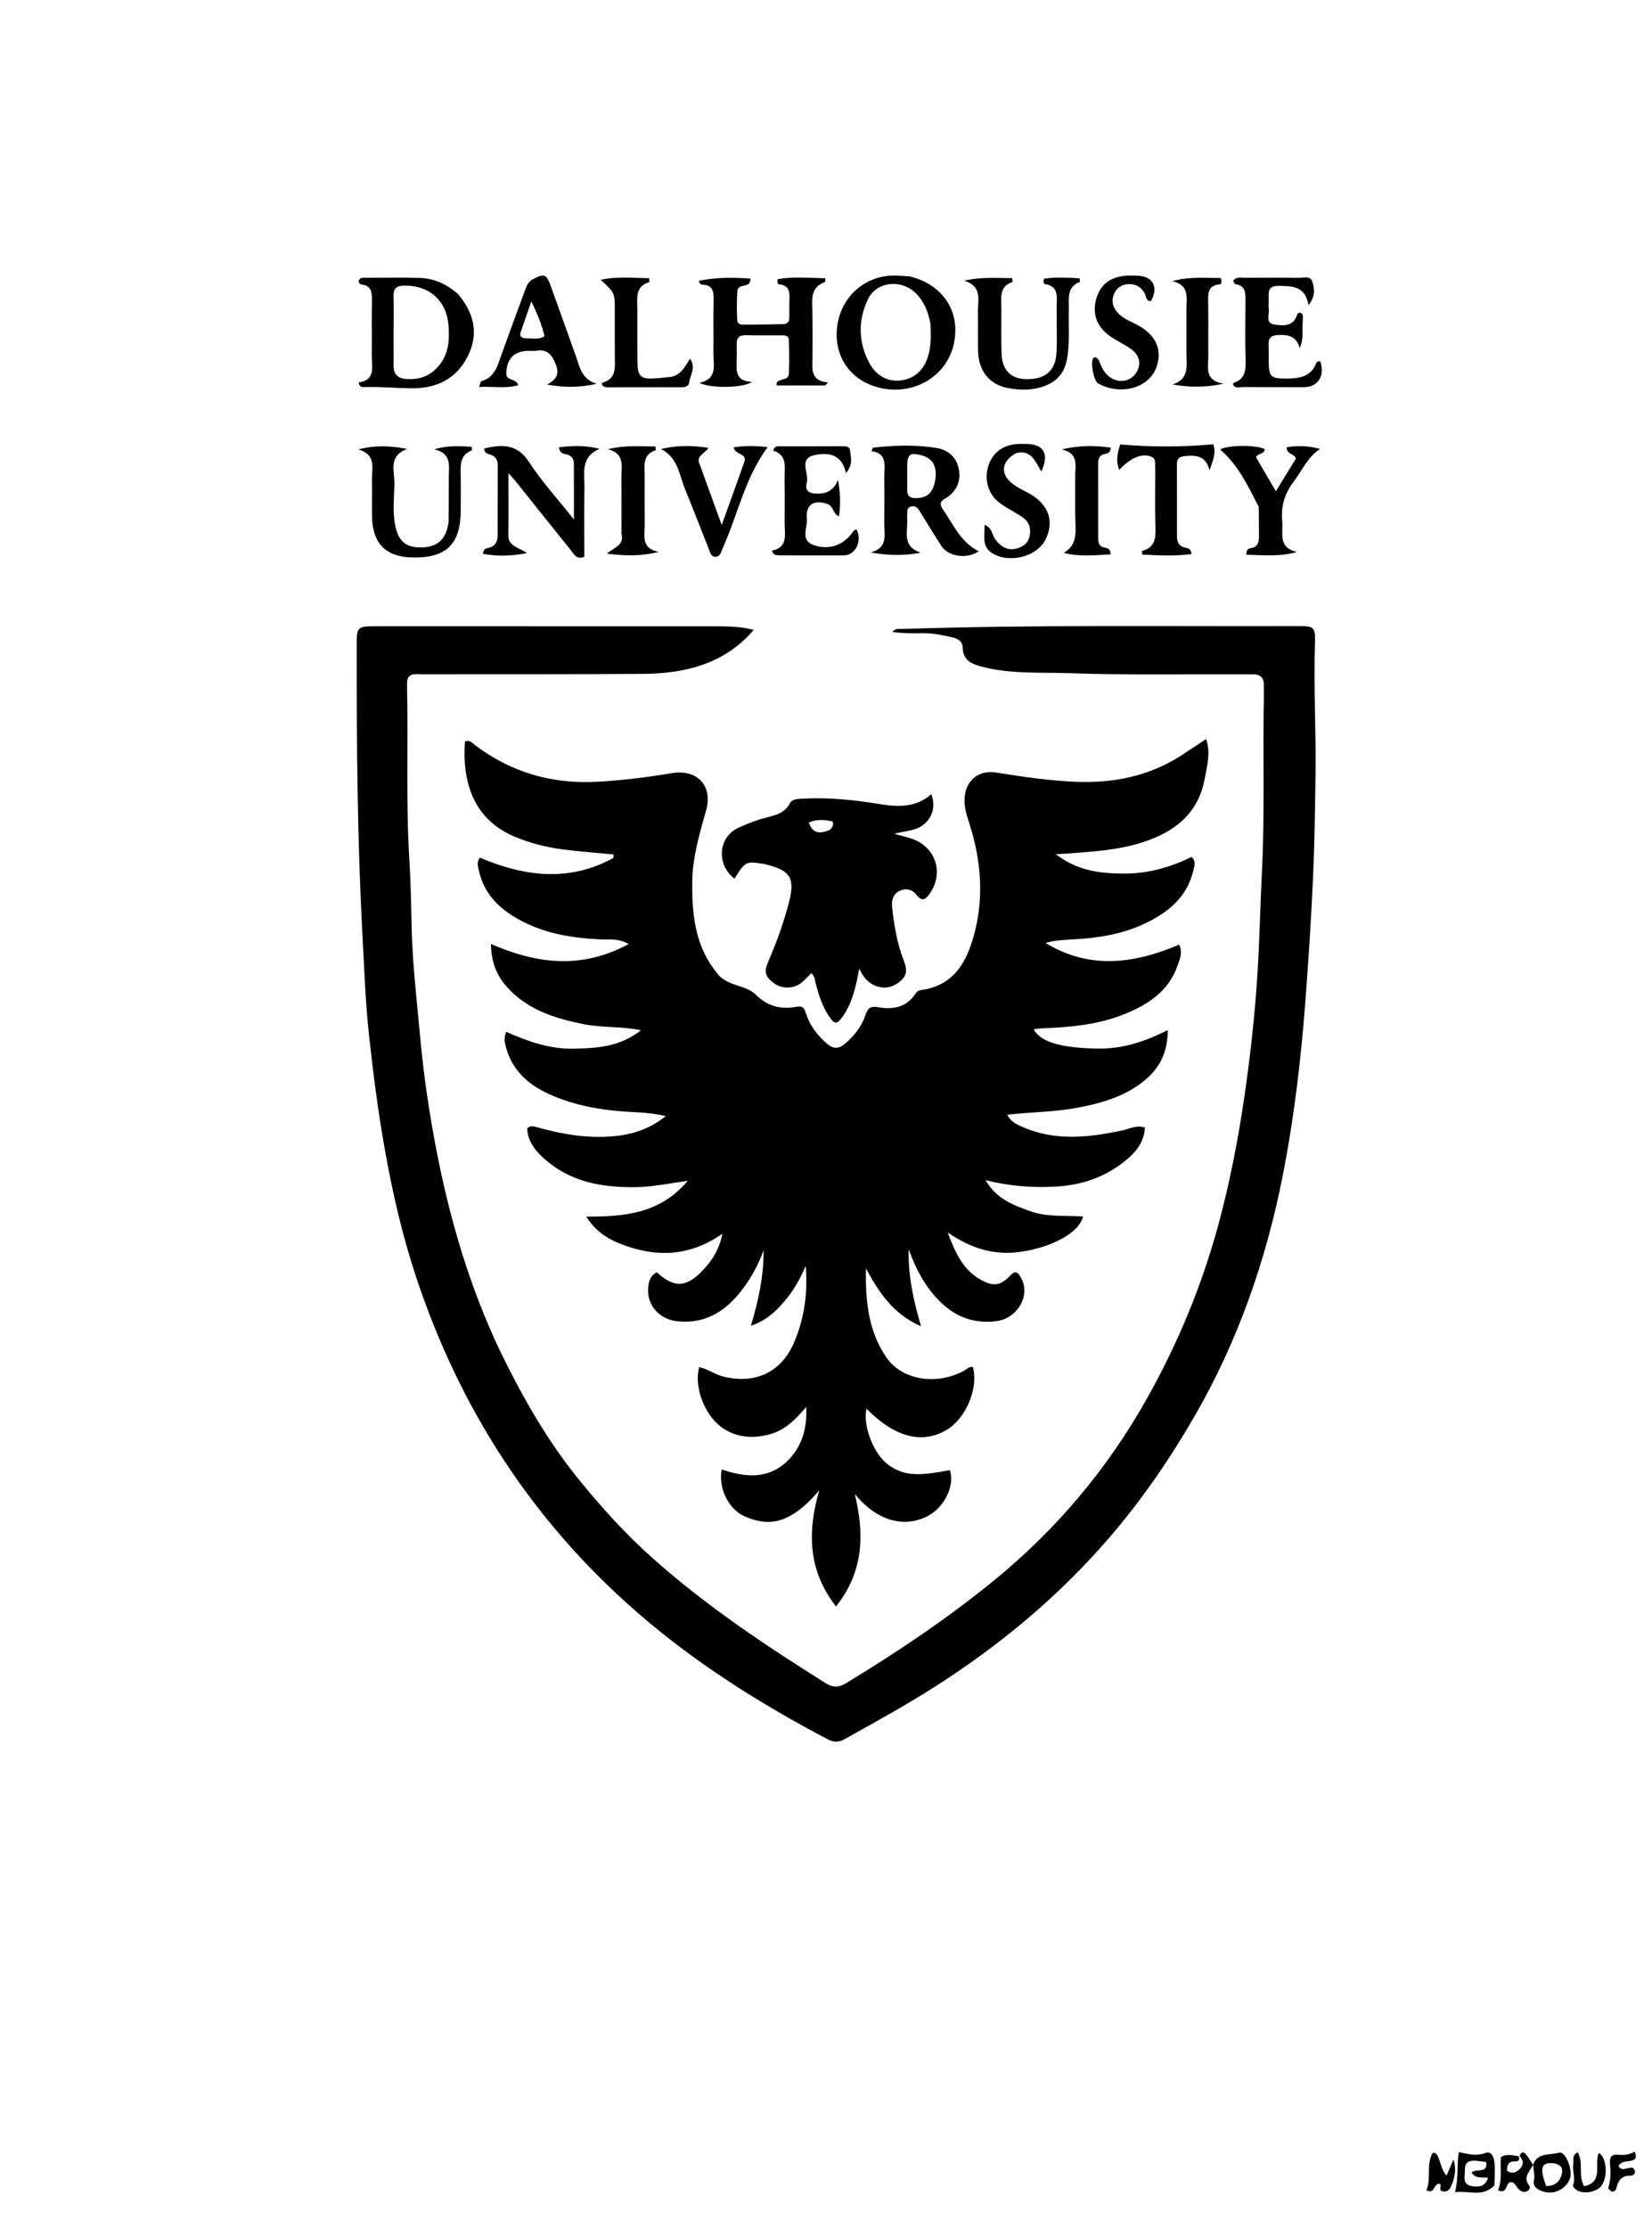 <svg version="1.1" id="Layer_1" xmlns="http://www.w3.org/2000/svg" xmlns:xlink="http://www.w3.org/1999/xlink" x="0px" y="0px"
	 width="100%" viewBox="0 0 736 992" enable-background="new 0 0 736 992" xml:space="preserve">
<path fill="#000000" opacity="1" stroke="none" 
	d="
M525.758,336.75 
	C529.645,334.201 533.22,331.839 537.367,329.101 
	C539.492,335.409 537.722,341.038 536.756,346.548 
	C533.972,362.43 523.058,370.642 508.666,375.2 
	C497.949,378.593 486.782,379.222 475.668,380.067 
	C474.382,380.165 473.093,380.223 470.399,380.383 
	C480.184,387.914 490.334,388.952 500.857,388.999 
	C511.544,389.047 521.484,386.176 530.906,381.591 
	C532.964,383.629 532.111,385.624 531.688,387.479 
	C528.946,399.498 520.414,406.351 509.969,411.296 
	C499.877,416.075 489.033,417.727 477.986,418.311 
	C473.91,418.526 469.835,418.748 465.769,419.885 
	C485.338,431.797 505.196,429.248 525.335,420.64 
	C527.072,424.166 525.575,427.305 524.503,430.3 
	C520.45,441.63 511.23,447.456 500.782,451.665 
	C489.024,456.402 476.558,457.404 464.044,457.952 
	C462.896,458.002 461.755,458.2 460.534,458.338 
	C463.592,464.151 473.104,466.687 489.171,466.931 
	C499.933,467.094 509.749,464.01 520.278,458.7 
	C520.196,467.944 517.184,474.603 511.321,479.913 
	C502.467,487.932 491.448,491.104 480.037,493.275 
	C469.928,495.198 459.601,495.149 448.754,496.389 
	C450.391,499.685 453.021,500.7 455.507,501.804 
	C470.143,508.303 485.057,506.54 500.056,503.36 
	C503.204,502.692 506.272,500.873 510.096,502.101 
	C509.785,507.709 506.983,511.941 503.089,515.395 
	C493.922,523.528 483.106,527.623 470.849,528.361 
	C460.504,528.984 450.311,528.314 439.088,525.532 
	C443.995,534.005 451.466,536.607 458.85,539.301 
	C466.485,542.086 474.562,541.175 482.505,541.697 
	C480.857,548.927 468.744,555.381 454.898,557.412 
	C443.242,559.123 432.926,556.174 422.201,548.797 
	C425.74,558.229 429.286,565.783 437.319,570.077 
	C442.902,573.062 445.899,572.411 450.291,567.806 
	C452.954,565.014 454.084,567.583 455.059,569.395 
	C459.151,576.997 453.206,587.1 444.02,588.289 
	C434.886,589.471 426.915,587.021 420.064,580.788 
	C413.007,574.368 408.514,566.333 404.812,556.27 
	C404.605,568.443 406.955,578.919 410.328,590.594 
	C397.471,584.927 391.458,575.151 385.782,564.839 
	C385.555,578.925 386.689,592.716 395.051,604.651 
	C402.058,614.654 417.281,616.965 429.452,610.411 
	C430.718,609.73 431.738,608.397 433.418,608.724 
	C436.114,617.922 430.309,631.721 421.69,636.778 
	C410.723,643.212 398.523,639.963 386.037,627.284 
	C384.319,635.01 389.321,647.742 395.896,652.38 
	C402.511,657.047 408.559,657.546 423.132,654.629 
	C425.477,660.872 421.252,670.515 414.078,674.671 
	C404.928,679.971 392.142,679.039 380.825,665.266 
	C385.086,682.833 384.96,699.629 372.464,715.37 
	C360.043,699.402 359.597,682.415 364.989,663.635 
	C351.464,679.601 341.725,679.58 331.746,675.225 
	C324.43,672.032 319.93,662.371 321.553,654.345 
	C332.282,658.046 342.945,658.868 351.525,649.84 
	C357.376,643.685 359.638,635.908 359.2,626.476 
	C354.253,632.373 349.362,637.151 342.336,638.865 
	C335.427,640.55 328.787,640.217 322.615,636.333 
	C314.277,631.087 308.98,618.083 311.515,608.766 
	C315.398,609.628 318.612,612.143 322.519,613.063 
	C336.732,616.407 348.181,611.028 353.867,597.609 
	C358.352,587.026 359.938,575.915 358.96,563.686 
	C356.316,569.86 353.363,574.98 349.44,579.527 
	C345.636,583.936 341.589,587.933 334.566,590.362 
	C337.925,578.964 340.229,568.546 340.22,556.713 
	C337.832,563.238 334.937,568.46 331.404,573.29 
	C324.101,583.275 314.985,589.705 301.828,588.379 
	C294.105,587.601 288.383,581.585 288.749,574.045 
	C288.895,571.035 289.517,568.105 292.607,566.555 
	C300.462,573.74 305.985,573.405 313.512,565.237 
	C317.364,561.057 320.46,556.403 321.844,549.399 
	C306.69,559.953 291.336,559.954 275.7,553.59 
	C270.158,551.334 265.177,548.024 261.183,541.775 
	C278.131,541.766 293.938,540.574 306.393,525.831 
	C297.897,526.979 290.848,528.504 283.635,528.63 
	C268.049,528.902 253.459,526.322 241.594,515.164 
	C237.899,511.69 235.038,507.716 234.883,502.475 
	C236.398,500.998 237.917,501.606 239.297,501.981 
	C247.839,504.299 256.533,506.124 265.347,506.247 
	C276.201,506.398 286.831,504.85 296.635,497.02 
	C291.244,495.758 286.776,495.441 282.261,495.221 
	C269.216,494.588 256.409,492.62 244.429,487.115 
	C235.296,482.919 228.241,476.64 225.475,466.495 
	C224.905,464.403 224.318,462.339 225.528,459.488 
	C235.07,463.669 244.719,467.174 255.424,466.978 
	C265.964,466.785 276.137,466.217 285.556,458.756 
	C276.473,456.935 268.102,457.699 259.973,456.052 
	C247.207,453.465 235.075,449.71 225.967,439.63 
	C221.225,434.381 218.814,428.271 218.734,420.344 
	C239.245,429.284 259.099,431.724 280.118,420.366 
	C275.367,417.755 271.655,418.492 268.096,418.34 
	C256.366,417.837 244.86,416.174 234.184,411.01 
	C223.919,406.045 215.691,399.117 213.243,387.178 
	C212.907,385.537 212.359,383.951 213.778,381.897 
	C233.608,390.355 253.619,392.875 273.295,382.023 
	C273.302,381.512 273.309,381.001 273.316,380.491 
	C265.652,379.741 257.962,379.191 250.332,378.185 
	C243.24,377.249 236.354,375.491 229.656,372.729 
	C212.119,365.495 205.732,350.114 207.16,330.208 
	C209.315,329.214 210.529,330.989 211.879,331.996 
	C227.858,343.924 245.7,349.167 265.678,348.129 
	C277.012,347.54 288.196,346.147 299.343,344.276 
	C310.523,342.399 317.718,349.835 314.592,360.852 
	C311.586,371.445 308.476,382.013 308.404,393.081 
	C308.319,406.155 309.428,419.085 317.218,430.358 
	C317.88,431.316 318.657,432.195 319.323,433.151 
	C323.593,439.285 332.095,438.381 336.674,442.887 
	C342.358,448.479 348.205,449.544 355.25,448.274 
	C358.151,447.752 358.603,449.846 359.226,451.693 
	C361.043,457.076 364.393,461.319 368.67,464.943 
	C371.26,467.138 373.738,467.074 376.29,464.918 
	C380.439,461.411 383.799,457.289 385.533,452.108 
	C386.517,449.166 387.544,447.873 391.191,448.511 
	C397.676,449.647 403.901,448.728 407.898,442.4 
	C408.459,441.51 409.312,441.021 410.364,440.878 
	C425.812,438.778 431.296,427.127 434.453,414.325 
	C438.395,398.338 436.878,382.303 431.847,366.627 
	C430.83,363.46 429.779,360.318 429.707,356.914 
	C429.521,348.157 435.375,342.646 444.014,344.039 
	C455.678,345.919 467.319,347.646 479.167,348.122 
	C495.728,348.788 511.274,345.86 525.758,336.75 
z"/>
<path fill="#000000" opacity="1" stroke="none" 
	d="
M222.341,600.656 
	C232.338,621.276 243.356,640.859 257.576,658.444 
	C267.717,670.985 278.469,682.882 290.591,693.703 
	C314.424,714.976 340.794,732.541 367.722,749.443 
	C371.165,751.603 373.675,751.512 377.169,749.39 
	C399.825,735.633 421.796,720.889 442.367,704.169 
	C470.444,681.348 493.379,654.173 511.116,622.547 
	C524.716,598.297 535.279,572.851 542.617,546.08 
	C547.889,526.842 551.651,507.285 554.516,487.526 
	C557.201,469.004 559.212,450.403 560.337,431.761 
	C561.194,417.559 561.462,403.266 562.184,389.062 
	C563.529,362.568 562.565,336.101 563.082,309.63 
	C563.111,308.131 563.025,306.63 563.056,305.131 
	C563.126,301.791 561.479,300.24 558.18,300.268 
	C554.514,300.3 550.848,300.291 547.182,300.276 
	C523.685,300.182 500.17,300.608 476.7,299.775 
	C463.788,299.317 450.709,300.244 437.911,297.004 
	C432.901,295.735 429.074,294.2 428.878,288.263 
	C428.795,285.758 427.044,284.497 424.715,283.933 
	C420.01,282.794 415.297,281.824 410.404,281.953 
	C406.145,282.066 401.88,281.977 397.579,281.436 
	C398.809,279.712 400.49,280.124 402.006,280.074 
	C460.807,278.164 519.629,278.969 578.443,278.795 
	C585.366,278.774 586.063,279.287 585.843,286.052 
	C585.191,306.044 586.404,326.025 586.083,346.006 
	C585.848,360.646 585.685,375.315 585.027,389.915 
	C584.185,408.624 582.99,427.348 581.559,446.048 
	C579.582,471.875 576.579,497.539 571.602,522.917 
	C564.188,560.72 551.73,596.777 532.407,630.289 
	C521.324,649.51 508.857,667.714 494.352,684.562 
	C471.805,710.75 445.6,732.55 416.53,751.084 
	C403.463,759.415 389.898,766.857 376.383,774.403 
	C373.803,775.843 371.601,775.989 368.912,774.577 
	C338.463,758.588 309.538,740.371 283.529,717.684 
	C236.976,677.078 204.757,627.118 185.378,568.634 
	C179.238,550.105 174.881,531.198 171.463,511.983 
	C168.41,494.826 166.201,477.573 164.335,460.288 
	C162.794,446.019 162.31,431.634 161.528,417.285 
	C159.179,374.212 158.896,331.119 158.907,288.01 
	C158.909,278.894 158.929,278.872 168.319,278.873 
	C218.647,278.875 268.974,278.888 319.301,278.9 
	C325.087,278.901 330.85,279.106 335.775,280.506 
	C322.965,295.509 305.552,299.927 286.684,300.067 
	C255.357,300.299 224.027,300.203 192.698,300.243 
	C190.365,300.246 188.029,300.301 185.7,300.197 
	C182.469,300.054 181.257,301.555 181.329,304.718 
	C181.93,331.018 180.763,357.321 182.421,383.647 
	C182.999,392.83 183.165,402.207 183.357,411.496 
	C183.572,421.95 184.353,432.413 185.381,442.823 
	C186.833,457.533 187.981,472.273 190.144,486.918 
	C195.932,526.112 205.209,564.295 222.341,600.656 
z"/>
<path fill="#000000" opacity="1" stroke="none" 
	d="
M340.383,384.716 
	C332.217,383.476 332.217,383.476 327.216,391.255 
	C319.041,384.981 319.914,372.761 328.977,368.61 
	C333.048,366.745 337.284,365.071 341.616,363.995 
	C345.779,362.961 349.571,361.994 351.827,357.826 
	C352.977,355.7 355.412,355.768 357.62,355.642 
	C368.987,354.995 380.236,356.173 391.414,357.983 
	C399.813,359.343 407.93,359.863 414.908,353.63 
	C416.865,358.666 415.597,363.638 411.853,366.888 
	C408.159,370.096 403.286,369.936 398.398,371.3 
	C401.859,372.3 404.837,372.846 407.556,374.002 
	C417.204,378.104 420.284,389.087 414.375,397.699 
	C412.627,400.246 410.97,401.92 408.306,398.476 
	C406.356,395.955 403.461,395.383 400.649,396.772 
	C397.736,398.212 397.142,401.171 397.466,404.084 
	C398.351,412.027 399.627,419.936 402.541,427.415 
	C403.931,430.98 404.591,433.905 401.23,436.797 
	C397.69,439.844 393.944,440.615 389.713,438.843 
	C386.724,437.592 384.678,435.207 382.809,431.363 
	C381.312,439.479 379.742,446.413 375.629,452.388 
	C372.911,456.338 371.836,456.327 369.23,452.371 
	C366.451,448.151 364.874,443.427 363.553,438.585 
	C363.089,436.881 363.162,434.917 361.502,433.345 
	C358.955,435.675 356.964,438.659 353.265,439.461 
	C349.087,440.367 345.792,439.107 342.89,436.199 
	C340.072,433.374 341.246,430.585 342.569,427.517 
	C346.128,419.258 349.149,410.775 351.433,402.081 
	C354.39,390.825 352.184,387.478 340.383,384.716 
M369.773,369.505 
	C370.662,368.513 371.632,367.548 370.856,365.748 
	C367.458,365.12 364,364.556 360.354,366.333 
	C362.069,371.274 365.294,371.421 369.773,369.505 
z"/>
<path fill="#000000" opacity="1" stroke="none" 
	d="
M349.263,144.333 
	C351.699,143.976 351.654,142.399 351.664,140.873 
	C351.679,138.541 351.601,136.206 351.696,133.878 
	C351.838,130.383 351.893,127.055 347.135,126.611 
	C346.535,126.555 346.167,125.767 346.453,124.295 
	C353.416,123.113 360.516,123.766 367.733,123.903 
	C367.597,125.269 367.624,125.549 367.559,125.572 
	C360.796,127.992 361.848,133.614 361.944,138.954 
	C362.07,145.947 362.036,152.944 361.972,159.939 
	C361.929,164.64 361.159,169.626 368.856,170.275 
	C368.463,170.738 368.07,171.2 367.676,171.663 
	C360.467,171.663 353.258,171.663 346.001,171.663 
	C346.051,170.951 345.958,170.551 346.115,170.322 
	C347.435,168.395 351.262,169.531 351.427,166.525 
	C351.708,161.386 351.661,156.212 351.399,151.07 
	C351.302,149.17 349.239,149.341 347.757,149.333 
	C342.594,149.304 337.428,149.422 332.269,149.273 
	C329.172,149.183 328.087,150.59 328.212,153.475 
	C328.299,155.469 328.197,157.471 328.215,159.47 
	C328.258,164.242 326.943,169.75 334.969,170.023 
	C331.643,172.856 316.116,173.009 311.653,170.472 
	C319.851,168.675 317.788,162.568 317.842,157.399 
	C317.924,149.572 317.743,141.74 317.915,133.916 
	C317.999,130.085 317.833,126.854 312.839,126.762 
	C312.224,126.751 311.619,126.247 311.324,125.048 
	C319.157,123.433 326.654,123.496 334.414,124.077 
	C334.099,125.398 334.114,125.778 333.936,126.011 
	C332.533,127.85 328.747,126.507 328.521,129.624 
	C328.209,133.926 328.213,138.275 328.458,142.583 
	C328.585,144.832 330.78,144.589 332.409,144.58 
	C337.903,144.548 343.397,144.448 349.263,144.333 
z"/>
<path fill="#000000" opacity="1" stroke="none" 
	d="
M421.757,221.636 
	C419.011,222.925 418.335,224.327 420.06,226.806 
	C424.751,233.549 427.989,241.464 436.038,245.477 
	C430.83,249.107 422.457,247.843 419.432,243.154 
	C416.185,238.12 413.058,233.009 409.932,227.9 
	C409.009,226.393 408.037,225.048 406.027,225.516 
	C403.733,226.05 404.331,228.031 404.166,229.598 
	C404.113,230.092 404.121,230.598 404.159,231.095 
	C404.569,236.589 401.619,243.343 410.226,246.102 
	C402.636,247.566 395.583,247.369 387.91,246.011 
	C395.784,243.89 393.913,238.079 393.966,233.177 
	C394.042,226.185 394.02,219.192 393.978,212.199 
	C393.95,207.425 395.512,201.888 388.253,200.895 
	C388.715,199.897 388.823,199.364 388.99,199.345 
	C398.404,198.27 407.858,197.973 417.218,199.481 
	C422.084,200.266 425.888,203.269 427.049,208.323 
	C428.269,213.634 426.696,218.207 421.757,221.636 
M416.902,211.587 
	C417.004,207.068 415.182,204.002 410.59,202.763 
	C405.521,201.395 404.253,202.219 404.188,207.402 
	C404.141,211.043 404.252,214.687 404.2,218.328 
	C404.163,220.893 405.394,221.79 407.862,221.813 
	C413.503,221.866 416.354,218.986 416.902,211.587 
z"/>
<path fill="#000000" opacity="1" stroke="none" 
	d="
M204.053,130.953 
	C211.232,139.46 213.405,148.483 208.46,158.498 
	C203.38,168.786 194.375,172.995 183.55,172.907 
	C176.417,172.85 169.268,172.133 162.104,172.375 
	C161.047,172.41 160.08,172.262 159.792,170.287 
	C167.522,169.241 165.58,163.186 165.634,158.129 
	C165.721,150.135 165.554,142.138 165.701,134.145 
	C165.77,130.375 165.653,127.082 160.781,126.641 
	C160.351,126.602 159.997,125.736 159.717,125.39 
	C160.136,123.491 161.464,123.715 162.569,123.711 
	C170.731,123.683 178.899,123.491 187.051,123.765 
	C193.389,123.978 199.007,126.463 204.053,130.953 
M175.334,151.338 
	C175.347,155.165 175.421,158.994 175.357,162.82 
	C175.296,166.496 177.119,168.411 180.664,168.735 
	C186.911,169.305 192.074,167.358 195.995,162.251 
	C199.942,157.111 200.293,151.257 199.851,145.165 
	C199.033,133.901 191.298,126.993 180.025,127.191 
	C176.609,127.251 175.241,128.45 175.329,131.904 
	C175.486,138.058 175.358,144.22 175.334,151.338 
z"/>
<path fill="#000000" opacity="1" stroke="none" 
	d="
M405.328,123.077 
	C420.276,126.743 428.095,138.99 424.927,153.236 
	C421.864,167.006 408.266,175.623 393.658,173.049 
	C380.412,170.716 372.046,160.433 372.794,147.406 
	C373.575,133.792 383.662,123.439 396.942,122.749 
	C399.587,122.611 402.252,122.879 405.328,123.077 
M414.538,144.157 
	C413.596,139.169 411.891,134.535 408.263,130.815 
	C401.748,124.133 390.466,125.209 386.637,133.341 
	C382.133,142.905 382.372,152.815 387.563,162.092 
	C390.409,167.177 395.392,170.154 401.34,169.4 
	C407.628,168.604 411.736,164.61 413.556,158.38 
	C414.842,153.982 414.788,149.516 414.538,144.157 
z"/>
<path fill="#000000" opacity="1" stroke="none" 
	d="
M215.728,199.737 
	C223.663,197.776 230.437,197.62 235.704,205.751 
	C241.349,214.465 248.472,222.222 255.692,231.333 
	C255.692,222.217 255.719,214.307 255.675,206.397 
	C255.662,204.097 254.411,202.697 252.124,202.257 
	C250.816,202.005 249.435,201.834 249.012,199.185 
	C255.054,198.43 260.941,198.251 267.159,199.879 
	C258.429,203.487 260.503,210.901 260.389,217.32 
	C260.207,227.588 260.34,237.862 260.34,247.975 
	C256.68,249.307 255.665,246.655 254.318,244.992 
	C245.94,234.648 237.661,224.224 229.336,213.837 
	C228.648,212.979 227.866,212.196 226.521,210.705 
	C226.521,220.532 226.609,229.451 226.485,238.366 
	C226.42,243.099 230.62,243.608 234.822,246.268 
	C227.247,247.783 221.257,247.702 215.173,246.626 
	C215.386,244.619 216.332,244.232 217.321,244.039 
	C220.5,243.417 221.718,241.333 221.722,238.308 
	C221.736,227.989 221.719,217.669 221.767,207.349 
	C221.778,204.882 220.851,203.183 218.435,202.427 
	C217.172,202.032 215.77,201.812 215.728,199.737 
z"/>
<path fill="#000000" opacity="1" stroke="none" 
	d="
M470.792,142.018 
	C470.791,139.359 470.7,137.191 470.808,135.034 
	C471.012,130.99 470.853,127.276 465.62,126.531 
	C465.021,126.446 464.708,125.625 465.092,124.092 
	C470.24,123.338 475.625,123.613 480.954,123.938 
	C481.071,124.908 481.208,125.485 481.134,125.514 
	C474.984,127.881 476.31,133.189 476.186,137.945 
	C475.995,145.249 476.69,152.573 475.381,159.853 
	C474.386,165.386 471.51,169.28 466.351,171.497 
	C460.779,173.892 454.953,173.891 449.181,172.827 
	C440.906,171.301 436.048,165.34 435.767,156.621 
	C435.58,150.803 435.799,144.973 435.678,139.151 
	C435.567,133.87 437.899,127.532 429.597,124.97 
	C437.064,123.255 444.047,123.823 450.971,123.87 
	C451.082,124.966 451.2,125.548 451.135,125.57 
	C444.934,127.596 446.133,132.755 446.129,137.379 
	C446.124,144.034 446.024,150.694 446.216,157.344 
	C446.431,164.787 450.267,168.664 457.175,168.836 
	C465.199,169.036 469.989,165.377 470.601,157.979 
	C471.025,152.853 470.753,147.67 470.792,142.018 
z"/>
<path fill="#000000" opacity="1" stroke="none" 
	d="
M255.761,156.327 
	C258.08,162.061 258.359,168.681 265.843,170.914 
	C258.269,172.612 251.226,172.64 243.781,171.242 
	C247.823,169.035 249.422,166.7 247.568,162.133 
	C245.819,157.824 243.748,155.356 238.875,156.19 
	C237.905,156.355 236.883,156.21 235.884,156.208 
	C229.148,156.2 225.751,159.606 225.578,166.211 
	C225.482,169.903 229.915,168.177 230.858,171.554 
	C225.177,173.131 219.594,171.993 213.392,172.315 
	C214.023,170.776 214.141,169.811 214.5,169.711 
	C220.467,168.059 221.643,162.864 223.385,158.018 
	C226.816,148.477 230.316,138.96 233.837,129.451 
	C234.576,127.456 235.218,125.467 237.438,124.315 
	C242.409,121.737 243.419,121.991 245.361,127.342 
	C248.818,136.868 252.201,146.421 255.761,156.327 
M234.239,150.685 
	C236.937,150.492 239.792,151.465 242.59,149.737 
	C241.369,144.456 239.371,139.736 236.733,134.2 
	C234.947,139.337 233.485,143.537 232.029,147.738 
	C231.525,149.192 231.556,150.386 234.239,150.685 
z"/>
<path fill="#000000" opacity="1" stroke="none" 
	d="
M580.41,142.981 
	C580.003,147.054 580.982,150.862 579.039,155.04 
	C577.553,149.583 573.884,148.983 569.402,149.188 
	C566.05,149.342 564.998,150.708 565.174,153.785 
	C565.307,156.11 565.2,158.447 565.218,160.779 
	C565.271,167.728 566.109,168.579 572.928,168.584 
	C578.653,168.588 584.032,167.918 586.469,161.557 
	C586.572,161.288 586.923,161.05 587.213,160.935 
	C587.497,160.821 587.851,160.883 588.174,160.874 
	C590.487,167.104 587.179,172.423 581.056,172.403 
	C572.063,172.372 563.069,172.425 554.077,172.361 
	C552.518,172.35 550.733,173.099 549.447,171.547 
	C549.42,171.155 549.318,170.568 549.387,170.547 
	C555.172,168.806 555.044,164.317 554.913,159.487 
	C554.684,150.999 554.801,142.501 554.871,134.008 
	C554.899,130.536 555.046,127.179 550.384,126.535 
	C549.99,126.481 549.714,125.57 549.386,125.062 
	C550.888,122.997 552.874,123.737 554.565,123.721 
	C562.558,123.641 570.554,123.61 578.546,123.734 
	C580.706,123.768 583.787,122.568 584.692,125.491 
	C585.618,128.481 586.17,131.869 582.974,135.892 
	C581.543,127.33 575.697,127.399 569.722,127.296 
	C566.118,127.234 564.958,128.756 565.201,132.077 
	C565.334,133.899 564.984,135.776 565.266,137.563 
	C565.657,140.038 563.506,143.882 567.79,144.519 
	C571.87,145.125 576.381,145.46 577.974,139.941 
	C578.051,139.675 578.43,139.497 578.714,139.235 
	C581.071,139.409 580.326,141.219 580.41,142.981 
z"/>
<path fill="#000000" opacity="1" stroke="none" 
	d="
M199.849,232.565 
	C199.911,225.617 199.985,219.12 199.956,212.623 
	C199.934,207.646 201.435,201.905 193.489,200.111 
	C199.478,198.229 204.825,198.641 210.139,198.952 
	C210.238,199.863 210.372,200.435 210.294,200.466 
	C204.455,202.752 205.214,207.748 205.266,212.496 
	C205.32,217.493 205.289,222.492 205.265,227.489 
	C205.192,242.379 198.724,248.592 183.683,248.245 
	C171.917,247.974 165.988,242.052 165.76,230.197 
	C165.654,224.701 165.822,219.2 165.716,213.705 
	C165.616,208.557 167.824,202.379 159.619,200.161 
	C167.049,198.155 173.923,198.472 181.434,199.911 
	C172.674,203.14 175.899,209.948 175.736,215.665 
	C175.565,221.649 174.899,227.643 176.005,233.604 
	C177.374,240.986 180.776,243.888 187.835,243.764 
	C194.907,243.64 198.807,240.141 199.849,232.565 
z"/>
<path fill="#000000" opacity="1" stroke="none" 
	d="
M347.391,247.309 
	C345.849,247.125 344.519,247.424 343.949,245.192 
	C351.331,243.681 349.513,237.74 349.57,232.64 
	C349.642,226.148 349.651,219.653 349.551,213.162 
	C349.475,208.233 351.001,202.63 344.466,200.676 
	C345.017,198.71 346.115,198.733 347.076,198.73 
	C356.399,198.694 365.722,198.684 375.045,198.703 
	C376.524,198.706 378.445,198.578 378.699,200.485 
	C379.111,203.584 380.137,206.902 376.864,210.681 
	C375.145,202.05 368.829,201.445 362.976,202.64 
	C355.428,204.183 360.689,210.864 359.422,215.051 
	C358.605,217.75 359.722,219.598 363.286,219.786 
	C367.994,220.034 371.311,218.669 373.351,213.703 
	C374.291,219.298 374.655,224.384 373.741,229.986 
	C370.876,228.443 371.273,225.368 368.726,224.452 
	C362.737,222.299 358.874,224.597 359.47,230.914 
	C359.848,234.91 356.387,240.575 362.42,242.705 
	C369.656,245.26 376.197,242.547 380.328,236.389 
	C380.561,236.041 381.151,235.933 381.575,235.713 
	C384.32,240.933 381.139,247.314 375.811,247.333 
	C366.488,247.367 357.165,247.328 347.391,247.309 
z"/>
<path fill="#000000" opacity="1" stroke="none" 
	d="
M560.789,225.731 
	C555.991,216.275 551.57,207.019 543.61,200.165 
	C546.953,198.133 559.383,198.013 563.42,199.96 
	C563.395,202.294 560.802,201.617 559.532,203.513 
	C562.234,208.155 565.091,213.065 568.41,218.767 
	C571.797,213.258 574.706,208.528 577.385,204.17 
	C576.377,201.661 573.339,202.561 573.169,199.157 
	C577.957,198.402 582.766,198.407 588.131,199.916 
	C582.464,203.572 580.163,209.537 576.421,214.404 
	C572.332,219.722 570.639,225.392 571.26,232.032 
	C571.754,237.317 569.165,243.762 577.793,245.812 
	C569.936,247.996 562.594,247.208 555.274,247.011 
	C555.204,244.663 556.203,244.253 557.166,244.111 
	C560.443,243.626 560.954,241.396 560.907,238.648 
	C560.836,234.484 560.856,230.319 560.789,225.731 
z"/>
<path fill="#000000" opacity="1" stroke="none" 
	d="
M311.866,207.174 
	C315.011,215.793 318.009,224.055 321.535,233.772 
	C325.22,223.518 328.499,214.618 331.602,205.657 
	C332.957,201.744 327.721,202.779 326.787,199.233 
	C331.918,198.348 336.744,198.51 341.98,199.12 
	C331.791,212.989 328.664,229.304 321.991,244.055 
	C321.268,245.652 320.992,247.953 318.673,247.926 
	C316.622,247.901 316.326,245.784 315.736,244.316 
	C312.201,235.527 308.841,226.666 305.237,217.906 
	C302.607,211.509 302.125,203.797 294.496,199.953 
	C301.513,198.265 308.217,198.251 315.664,199.447 
	C313.698,202.273 309.692,203.103 311.866,207.174 
z"/>
<path fill="#000000" opacity="1" stroke="none" 
	d="
M489.602,160.51 
	C490.878,163.837 492.21,166.679 495.139,168.393 
	C499.086,170.704 503.774,169.717 506.152,166.071 
	C508.55,162.394 507.86,158.279 504.058,155.556 
	C501.362,153.626 498.341,152.157 495.536,150.37 
	C488.806,146.084 486.369,139.996 488.448,132.896 
	C490.434,126.111 495.541,122.687 503.687,122.701 
	C505.017,122.703 506.356,122.698 507.676,122.834 
	C513.99,123.484 516.087,128.17 512.741,134.127 
	C510.376,134.052 510.699,131.807 509.943,130.51 
	C508.236,127.584 505.598,126.262 502.465,126.524 
	C499.765,126.75 497.471,128.116 496.305,130.936 
	C494.994,134.108 495.747,136.748 497.902,139.192 
	C500.532,142.176 504.323,143.272 507.607,145.191 
	C514.62,149.291 517.377,155.003 515.773,161.698 
	C512.958,173.446 498.729,176.113 489.233,170.739 
	C487.259,169.622 485.678,161.196 487.042,159.602 
	C487.92,158.575 488.802,159.255 489.602,160.51 
z"/>
<path fill="#000000" opacity="1" stroke="none" 
	d="
M514.709,209.219 
	C514.372,206.78 515.532,204.272 512.607,203.249 
	C508.615,201.852 503.799,203.756 498.651,209.219 
	C496.933,204.956 498.001,201.337 499.052,197.921 
	C512.846,199.088 526.307,199.104 540.505,197.864 
	C542.034,201.433 540.34,205.053 538.882,209.457 
	C537.254,202.984 532.933,202.613 528.023,203.078 
	C525.643,203.303 524.328,204.063 524.34,206.662 
	C524.391,217.47 524.363,228.279 524.372,239.088 
	C524.374,241.524 525.352,243.229 527.89,243.819 
	C529.13,244.108 530.629,244.15 530.828,246.709 
	C523.464,247.739 516.146,247.339 508.831,246.94 
	C508.831,245.925 508.763,245.344 508.84,245.324 
	C514.942,243.751 514.923,239.165 514.767,234.129 
	C514.516,225.989 514.708,217.835 514.709,209.219 
z"/>
<path fill="#000000" opacity="1" stroke="none" 
	d="
M297.658,167.952 
	C302.884,167.706 304.849,163.853 307.414,159.712 
	C310.213,163.857 307.476,166.926 307.111,170.027 
	C306.901,171.817 305.58,172.436 303.868,172.436 
	C292.871,172.436 281.875,172.465 270.878,172.452 
	C269.891,172.451 268.856,172.345 268.237,171.359 
	C268.241,171.038 268.174,170.451 268.25,170.432 
	C274.614,168.835 273.961,163.813 273.92,159.023 
	C273.858,151.857 273.895,144.69 273.887,137.524 
	C273.879,130.404 273.878,130.404 267.624,124.589 
	C275.224,122.977 282.233,123.803 289.222,123.882 
	C289.273,125.016 289.365,125.598 289.29,125.62 
	C282.709,127.57 283.98,132.971 283.961,137.764 
	C283.931,145.43 283.921,153.097 283.979,160.763 
	C284.031,167.751 285.374,168.965 292.27,168.475 
	C293.932,168.357 295.589,168.164 297.658,167.952 
z"/>
<path fill="#000000" opacity="1" stroke="none" 
	d="
M452.753,201.751 
	C446.159,205.332 445.475,210.983 450.98,215.326 
	C453.174,217.058 455.804,218.253 458.282,219.606 
	C468.019,224.922 469.552,233.032 465.679,240.472 
	C461.604,248.301 448.687,251.128 441.444,245.904 
	C437.357,242.956 438.798,238.408 438.623,233.724 
	C442.225,235.151 441.941,238.146 443.3,240.017 
	C445.9,243.596 449.103,245.532 453.582,244.062 
	C457.662,242.723 459.26,239.71 458.853,235.528 
	C458.603,232.965 457.015,231.265 455.014,229.968 
	C451.946,227.979 448.656,226.314 445.686,224.195 
	C440.293,220.35 438.311,213.675 440.378,207.306 
	C442.328,201.3 447.248,197.832 454.061,197.695 
	C455.559,197.665 457.065,197.641 458.557,197.758 
	C465.27,198.285 467.393,202.532 463.913,209.982 
	C461.288,205.578 459.525,200.145 452.753,201.751 
z"/>
<path fill="#000000" opacity="1" stroke="none" 
	d="
M473.903,246.196 
	C479.518,243.009 479.319,237.925 479.119,232.602 
	C478.862,225.8 479.103,218.982 479.02,212.171 
	C478.962,207.452 480.856,201.796 472.942,200.135 
	C480.776,198.291 487.803,198.279 494.9,199.344 
	C494.713,201.605 493.519,201.93 492.394,202.118 
	C489.878,202.537 489.241,204.203 489.243,206.426 
	C489.255,217.556 489.256,228.686 489.256,239.816 
	C489.256,241.829 489.812,243.384 492.088,243.846 
	C493.332,244.098 494.82,244.242 494.753,246.859 
	C487.856,247.25 480.959,248.01 473.903,246.196 
z"/>
<path fill="#000000" opacity="1" stroke="none" 
	d="
M276.881,237.696 
	C276.879,228.911 276.916,220.59 276.858,212.27 
	C276.825,207.503 278.401,201.974 270.863,200.03 
	C278.38,198.162 285.222,198.749 292.028,198.84 
	C292.107,199.896 292.213,200.48 292.143,200.501 
	C286.105,202.393 287.206,207.373 287.204,211.865 
	C287.2,219.187 287.173,226.51 287.222,233.832 
	C287.254,238.603 285.522,244.247 293.479,245.754 
	C285.748,247.729 278.747,247.595 270.334,246.536 
	C273.914,243.624 278.169,242.737 276.881,237.696 
z"/>
<path fill="#000000" opacity="1" stroke="none" 
	d="
M528.577,156.683 
	C528.582,150.069 528.646,143.915 528.576,137.763 
	C528.521,132.828 530.263,127.043 522.285,125.185 
	C530.06,123.026 537.092,123.878 543.834,123.763 
	C544.448,125.43 544.238,126.523 543.406,126.603 
	C537.915,127.128 538.204,130.936 538.273,134.924 
	C538.408,142.738 538.269,150.556 538.332,158.371 
	C538.373,163.419 536.379,169.49 545.129,170.879 
	C537.139,172.557 530.073,172.58 522.401,171.212 
	C530.284,168.626 528.469,162.501 528.577,156.683 
z"/>
<path fill="#000000" opacity="1" stroke="none" 
	d="
M665.745,973.277 
	C660.388,978.53 654.45,975.384 648.218,976.181 
	C649.911,969.815 648.931,964.194 649.942,958.345 
	C653.975,959.14 657.643,960.23 661.656,958.748 
	C664.608,957.658 665.578,960.725 665.807,962.983 
	C666.14,966.249 665.908,969.572 665.745,973.277 
M658.518,962.284 
	C655.455,961.913 652.547,962.104 652.658,966.156 
	C652.731,968.839 651.284,972.645 655.552,973.456 
	C658.567,974.029 661.79,973.8 662.936,969.722 
	C660.189,969.383 657.361,970.347 655.642,967.422 
	C657.679,965.376 663.005,968.189 662.105,962.733 
	C661.128,962.611 660.155,962.489 658.518,962.284 
z"/>
<path fill="#000000" opacity="1" stroke="none" 
	d="
M682.992,964.012 
	C684.996,958.336 690.644,959.766 694.655,958.573 
	C697.47,957.737 700.903,966.565 699.393,970.298 
	C697.371,975.295 691.497,977.739 686.529,975.54 
	C684.493,974.638 682.844,973.519 683.425,970.625 
	C683.803,968.743 683.275,966.68 683.081,964.337 
	C683.01,963.976 682.992,964.012 682.992,964.012 
M692.629,963.373 
	C686.731,962.536 685.711,965.172 688.876,973.472 
	C692.607,973.37 695.012,971.767 695.845,967.863 
	C696.375,965.38 695.499,964.11 692.629,963.373 
z"/>
<path fill="#000000" opacity="1" stroke="none" 
	d="
M676.989,959.999 
	C677.643,958.355 678.68,957.923 679.884,959.365 
	C680.931,960.619 681.736,962.076 682.82,963.727 
	C682.992,964.012 683.01,963.976 683.018,963.957 
	C681.696,966.878 678.305,969.383 681.279,973.22 
	C681.886,974.003 681.469,975.175 680.398,975.714 
	C679.033,976.4 677.839,975.986 676.776,975.019 
	C675.5,973.86 675.063,971.685 672.958,971.695 
	C670.599,972.248 671.696,977.259 667.392,975.332 
	C669.39,970.533 668.287,965.438 668.695,960.523 
	C671.256,959.035 673.732,959.711 676.642,960.21 
	C677.2,962.256 676.205,962.493 674.869,962.457 
	C671.906,962.376 671.36,964.295 671.395,966.708 
	C673.948,968.269 675.862,967.304 677.521,965.336 
	C679.16,963.393 678.389,961.657 676.989,959.999 
z"/>
<path fill="#000000" opacity="1" stroke="none" 
	d="
M700.887,963.858 
	C701.153,961.77 700.227,959.695 702.901,958.397 
	C705.573,963.056 703.023,968.648 705.731,973.544 
	C714.73,971.704 709.97,963.464 712.364,958.667 
	C715.844,960.949 716.426,969.173 713.538,973.231 
	C711.412,976.218 705.186,977.256 702.228,975.112 
	C701.394,974.507 700.519,973.763 700.924,972.663 
	C701.966,969.83 700.5,967.059 700.887,963.858 
z"/>
<path fill="#000000" opacity="1" stroke="none" 
	d="
M640.752,960.528 
	C641.929,963.435 642.313,966.297 644.458,968.839 
	C645.463,966.492 646.334,964.458 647.546,961.627 
	C649.041,966.438 647.995,970.029 646.496,973.536 
	C645.884,974.967 644.874,976.072 643.055,975.865 
	C640.646,975.592 642.242,973.514 641.68,972.558 
	C638.624,971.56 639.415,977.594 635.499,975.267 
	C637.812,970.036 635.217,963.933 638.292,958.703 
	C639.668,958.372 640.1,959.328 640.752,960.528 
z"/>
<path fill="#000000" opacity="1" stroke="none" 
	d="
M716.483,974.264 
	C717.731,970.58 717.637,967.081 717.301,963.655 
	C717.005,960.628 717.844,959.175 721.016,959.506 
	C723.484,959.764 725.901,959.517 728.235,958.129 
	C729.772,961.471 727.974,962.014 725.823,962.324 
	C724.052,962.578 722.165,962.599 721.066,964.48 
	C722.253,966.611 723.956,965.809 725.459,965.458 
	C726.719,965.164 727.868,965.038 728.303,966.501 
	C728.755,968.026 727.502,968.876 726.416,968.843 
	C722.485,968.725 721.018,970.811 720.138,974.33 
	C719.697,976.097 717.853,976.767 716.483,974.264 
z"/>
</svg>